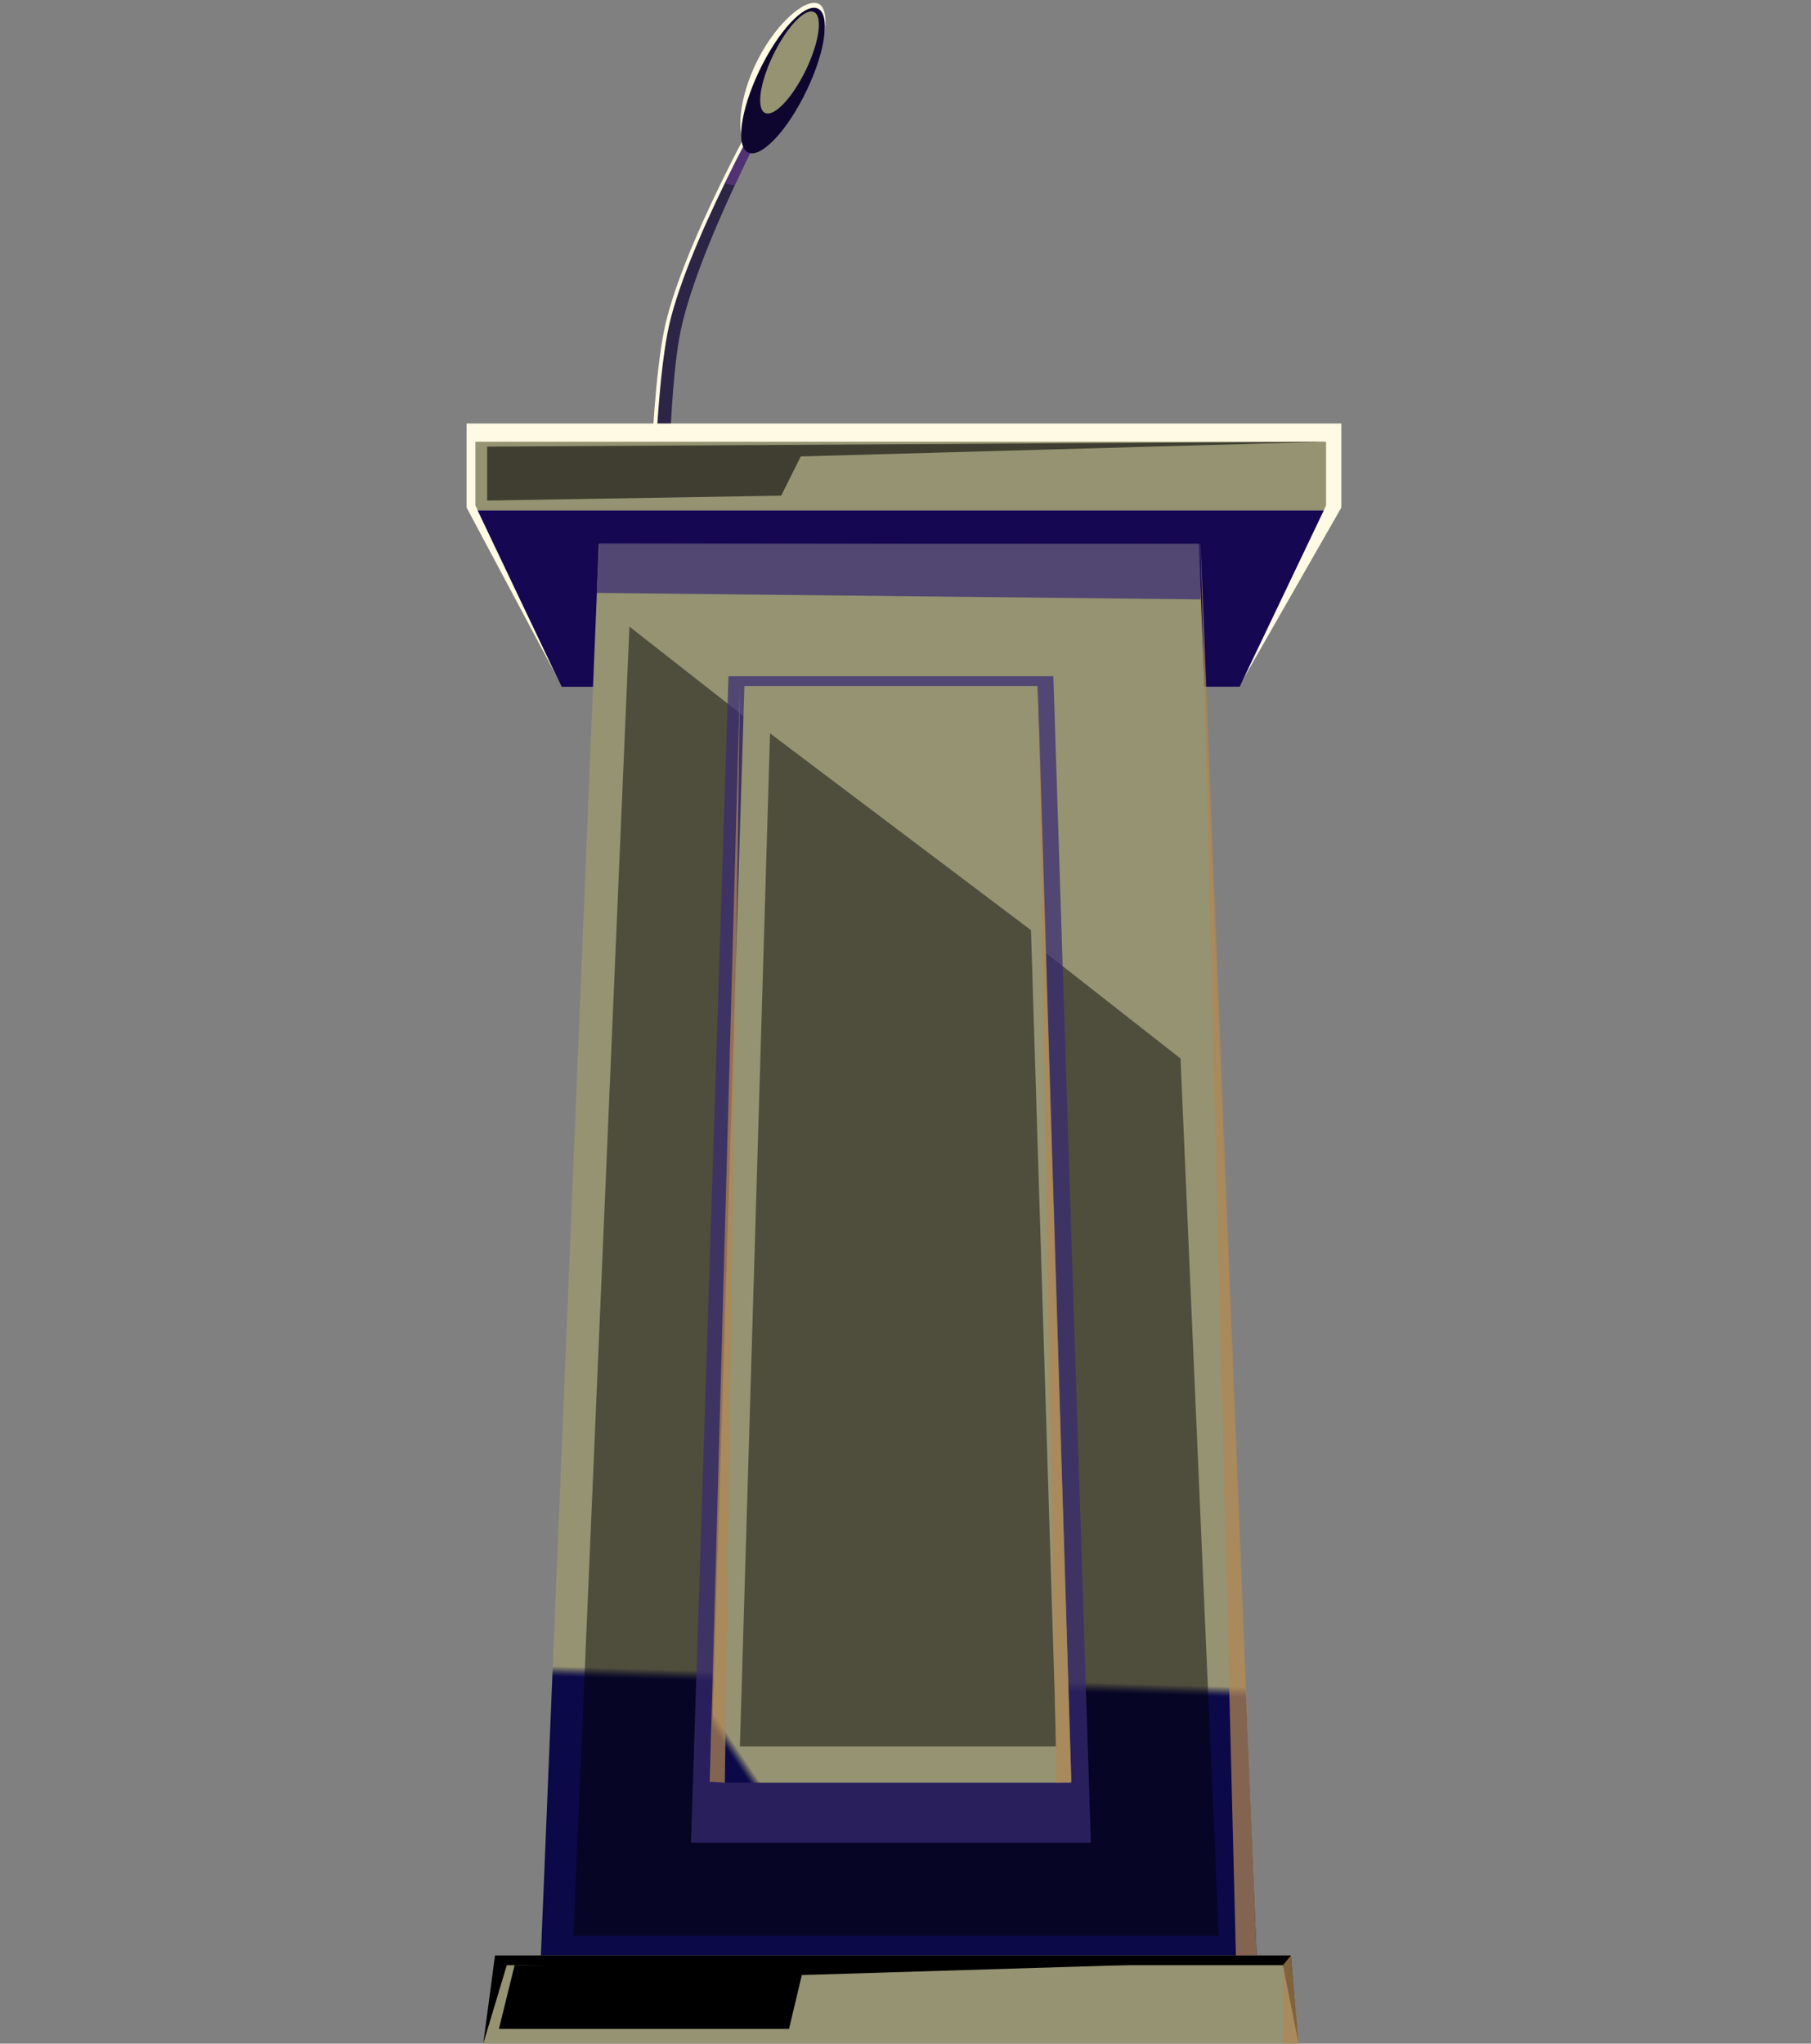 <svg xmlns="http://www.w3.org/2000/svg" xmlns:xlink="http://www.w3.org/1999/xlink" width="585" height="660" viewBox="0 0 585 660">
  <rect x="0" y="0" width="585" height="660" fill="#808080" stroke="none"/>
  <defs>
    <clipPath id="clip-path">
      <rect id="about-us-page-right-img" width="585" height="660" transform="translate(2675 2271)" fill="#fff" stroke="#707070" stroke-width="1"/>
    </clipPath>
    <clipPath id="clip-path-2">
      <rect id="Rectangle_79" data-name="Rectangle 79" width="282.547" height="659.079" fill="none"/>
    </clipPath>
    <clipPath id="clip-path-3">
      <rect id="Rectangle_53" data-name="Rectangle 53" width="282.546" height="659.079" fill="none"/>
    </clipPath>
    <clipPath id="clip-path-4">
      <rect id="Rectangle_52" data-name="Rectangle 52" width="10.105" height="14.768" fill="none"/>
    </clipPath>
    <clipPath id="clip-path-5">
      <path id="Path_255" data-name="Path 255" d="M34.056,13.615C29.483,22.482,27.846,31.339,30.4,33.4s8.331-3.466,12.9-12.333,6.21-17.724,3.654-19.783A1.964,1.964,0,0,0,45.694.854C42.8.854,37.98,6,34.056,13.615" transform="translate(-29.195 -0.854)" fill="none"/>
    </clipPath>
    <linearGradient id="linear-gradient" x1="-2.375" y1="26.618" x2="-2.286" y2="26.618" gradientUnits="objectBoundingBox">
      <stop offset="0" stop-color="#0b0948"/>
      <stop offset="0.149" stop-color="#18164c"/>
      <stop offset="0.425" stop-color="#3b3956"/>
      <stop offset="0.797" stop-color="#737167"/>
      <stop offset="1" stop-color="#959372"/>
    </linearGradient>
    <clipPath id="clip-path-7">
      <path id="Path_257" data-name="Path 257" d="M.873,43.639V64.215L1.617,65.8H274.91l.75-1.585V43.639Z" transform="translate(-0.873 -43.639)" fill="none"/>
    </clipPath>
    <linearGradient id="linear-gradient-2" x1="-3.973" y1="2.338" x2="-3.869" y2="2.338" xlink:href="#linear-gradient"/>
    <clipPath id="clip-path-8">
      <path id="Path_258" data-name="Path 258" d="M1.093,50.466,26.525,103.9h.068l1.666,3.534H247.272L248.5,104.8l25.938-54.338Z" transform="translate(-1.093 -50.466)" fill="none"/>
    </clipPath>
    <linearGradient id="linear-gradient-3" x1="-0.007" y1="6.787" x2="0.004" y2="6.787" gradientUnits="objectBoundingBox">
      <stop offset="0" stop-color="#512c34"/>
      <stop offset="1" stop-color="#160752"/>
    </linearGradient>
    <clipPath id="clip-path-9">
      <path id="Path_259" data-name="Path 259" d="M26.3,53.8,24.883,88.445,7.305,515.987H239.04L221.654,92.846,220.046,53.8Z" transform="translate(-7.305 -53.796)" fill="none"/>
    </clipPath>
    <linearGradient id="linear-gradient-4" x1="0.203" y1="1.525" x2="0.21" y2="1.525" xlink:href="#linear-gradient"/>
    <clipPath id="clip-path-10">
      <path id="Path_260" data-name="Path 260" d="M5.452,194.149l-3.8,28.491h263.39l-2.53-28.491Z" transform="translate(-1.652 -194.149)" fill="none"/>
    </clipPath>
    <linearGradient id="linear-gradient-5" x1="-0.019" y1="0.879" x2="-0.006" y2="0.879" xlink:href="#linear-gradient"/>
    <clipPath id="clip-path-12">
      <rect id="Rectangle_61" data-name="Rectangle 61" width="263.389" height="28.491" fill="none"/>
    </clipPath>
    <clipPath id="clip-path-13">
      <path id="Path_261" data-name="Path 261" d="M1.652,222.64l7.6-25.324H259.978l5.064,25.324-2.533-28.491H5.452Z" transform="translate(-1.652 -194.149)" fill="none"/>
    </clipPath>
    <linearGradient id="linear-gradient-6" x1="-0.021" y1="0.667" x2="-0.008" y2="0.667" gradientUnits="objectBoundingBox">
      <stop offset="0" stop-color="#b08653"/>
      <stop offset="1"/>
    </linearGradient>
    <clipPath id="clip-path-14">
      <rect id="Rectangle_63" data-name="Rectangle 63" width="270.987" height="18.994" fill="none"/>
    </clipPath>
    <clipPath id="clip-path-15">
      <path id="Path_262" data-name="Path 262" d="M2.042,45.221V62.633l94.974-1.582,6.33-12.664,169.683-4.748Z" transform="translate(-2.042 -43.639)" fill="none"/>
    </clipPath>
    <linearGradient id="linear-gradient-7" x1="-0.024" y1="24.105" x2="-0.012" y2="24.105" xlink:href="#linear-gradient-6"/>
    <clipPath id="clip-path-16">
      <rect id="Rectangle_65" data-name="Rectangle 65" width="253.258" height="22.161" fill="none"/>
    </clipPath>
    <clipPath id="clip-path-17">
      <path id="Path_263" data-name="Path 263" d="M8.276,196.221,3.212,216.8H96.919l4.141-17.412,155.412-4.749Z" transform="translate(-3.212 -194.636)" fill="none"/>
    </clipPath>
    <linearGradient id="linear-gradient-8" x1="-4.416" y1="0.562" x2="-4.3" y2="0.562" xlink:href="#linear-gradient-6"/>
    <clipPath id="clip-path-18">
      <rect id="Rectangle_67" data-name="Rectangle 67" width="208.453" height="422.812" fill="none"/>
    </clipPath>
    <clipPath id="clip-path-19">
      <path id="Path_264" data-name="Path 264" d="M28.714,62.022,10.62,484.835H219.071L206.735,201.506Z" transform="translate(-10.62 -62.022)" fill="none"/>
    </clipPath>
    <linearGradient id="linear-gradient-9" x1="-0.038" y1="1.053" x2="-0.025" y2="1.053" xlink:href="#linear-gradient-6"/>
    <clipPath id="clip-path-20">
      <rect id="Rectangle_68" data-name="Rectangle 68" width="18.101" height="455.858" fill="none"/>
    </clipPath>
    <clipPath id="clip-path-21">
      <rect id="Rectangle_69" data-name="Rectangle 69" width="129.162" height="376.716" fill="none"/>
    </clipPath>
    <clipPath id="clip-path-22">
      <path id="Path_267" data-name="Path 267" d="M35.188,67.929,24.265,422.116h116.5L129.843,67.929Z" transform="translate(-24.265 -67.929)" fill="none"/>
    </clipPath>
    <linearGradient id="linear-gradient-10" x1="0.037" y1="1.229" x2="0.047" y2="1.229" xlink:href="#linear-gradient"/>
    <clipPath id="clip-path-24">
      <rect id="Rectangle_73" data-name="Rectangle 73" width="102.209" height="327.172" fill="none"/>
    </clipPath>
    <clipPath id="clip-path-25">
      <path id="Path_268" data-name="Path 268" d="M27.18,399.81H129.387L121.2,136.192,36.914,72.636Z" transform="translate(-27.18 -72.636)" fill="none"/>
    </clipPath>
    <linearGradient id="linear-gradient-11" x1="-0.642" y1="1.28" x2="-0.616" y2="1.28" xlink:href="#linear-gradient-6"/>
    <clipPath id="clip-path-26">
      <rect id="Rectangle_74" data-name="Rectangle 74" width="194.998" height="18.25" fill="none"/>
    </clipPath>
    <clipPath id="clip-path-27">
      <rect id="Rectangle_75" data-name="Rectangle 75" width="5.211" height="28.391" fill="none"/>
    </clipPath>
    <clipPath id="clip-path-28">
      <rect id="Rectangle_76" data-name="Rectangle 76" width="10.816" height="354.445" fill="none"/>
    </clipPath>
    <clipPath id="clip-path-29">
      <rect id="Rectangle_77" data-name="Rectangle 77" width="9.734" height="354.445" fill="none"/>
    </clipPath>
  </defs>
  <g id="about-us-page-right-img-2" data-name="about-us-page-right-img" transform="translate(-2675 -2271)" clip-path="url(#clip-path)">
    <g id="Group_167" data-name="Group 167" transform="translate(2825.73 2271.921)">
      <g id="Group_166" data-name="Group 166" clip-path="url(#clip-path-2)">
        <g id="Group_104" data-name="Group 104">
          <g id="Group_103" data-name="Group 103" clip-path="url(#clip-path-3)">
            <path id="Path_250" data-name="Path 250" d="M56.015,9.449v5.476c-1.127,2.186-2.608,5.067-4.32,8.484-2.062,4.131-4.43,9.023-6.886,14.311C37.349,53.767,29.158,73.57,26.826,87.4c-4.05,23.963-3.7,71.371-3.57,81.914H18.027s0-56.982,5.064-83.892c2.546-13.534,10.864-32.684,18.5-48.372,2.533-5.19,4.976-10,7.129-14.1,4.255-8.136,7.295-13.5,7.295-13.5" transform="translate(40.524 21.241)" fill="#fffae3"/>
            <path id="Path_251" data-name="Path 251" d="M47.8,28.82C41.278,41.464,33.045,49.334,29.4,46.4S26.48,30.759,33,18.114,49.366-2.315,53.007.617s1.309,15.558-5.21,28.2" transform="translate(61.185 0)" fill="#fffae3"/>
            <path id="Path_252" data-name="Path 252" d="M56.405,9.449v5.476c-1.127,2.186-2.608,5.067-4.317,8.484-2.066,4.131-4.433,9.023-6.889,14.311C37.739,53.767,29.548,73.57,27.219,87.4c-4.053,23.963-3.7,71.371-3.573,81.914H18.417s0-56.982,5.064-83.892c2.546-13.534,10.868-32.684,18.5-48.372,2.533-5.19,4.979-10,7.133-14.1,4.252-8.136,7.292-13.5,7.292-13.5" transform="translate(41.401 21.241)" fill="#2c2545"/>
            <g id="Group_102" data-name="Group 102" transform="translate(83.383 44.192)" opacity="0.72" style="mix-blend-mode: multiply;isolation: isolate">
              <g id="Group_101" data-name="Group 101">
                <g id="Group_100" data-name="Group 100" clip-path="url(#clip-path-4)">
                  <path id="Path_253" data-name="Path 253" d="M35.777,14.065c-2.066,4.131-4.43,9.023-6.889,14.307l-3.215-.663c2.533-5.193,4.976-10,7.129-14.1Z" transform="translate(-25.671 -13.604)" fill="#5f3887"/>
                </g>
              </g>
            </g>
            <path id="Path_254" data-name="Path 254" d="M47.418,29.3C40.9,41.948,32.666,49.818,29.025,46.885s-1.309-15.561,5.206-28.2S48.987-1.831,52.628,1.1s1.309,15.558-5.21,28.2" transform="translate(61.379 1.097)" fill="#0f0630"/>
          </g>
        </g>
        <g id="Group_106" data-name="Group 106" transform="translate(94.825 2.774)">
          <g id="Group_105" data-name="Group 105" clip-path="url(#clip-path-5)">
            <rect id="Rectangle_54" data-name="Rectangle 54" width="36.28" height="24.466" transform="matrix(0.083, -0.997, 0.997, 0.083, -4.213, 34.362)" fill="url(#linear-gradient)"/>
          </g>
        </g>
        <g id="Group_108" data-name="Group 108">
          <g id="Group_107" data-name="Group 107" clip-path="url(#clip-path-3)">
            <path id="Path_256" data-name="Path 256" d="M282.547,41.824V68.993L250.96,124.231l-1.449,2.628H113.744L29.05,123.328h-.071L0,68.993V41.824Z" transform="translate(0 94.018)" fill="#fffae3"/>
          </g>
        </g>
        <g id="Group_110" data-name="Group 110" transform="translate(2.835 141.738)">
          <g id="Group_109" data-name="Group 109" clip-path="url(#clip-path-7)">
            <rect id="Rectangle_56" data-name="Rectangle 56" width="31.35" height="275.375" transform="translate(-0.742 22.136) rotate(-88.081)" fill="url(#linear-gradient-2)"/>
          </g>
        </g>
        <g id="Group_112" data-name="Group 112" transform="translate(3.55 163.912)">
          <g id="Group_111" data-name="Group 111" clip-path="url(#clip-path-8)">
            <rect id="Rectangle_57" data-name="Rectangle 57" width="276.418" height="74.235" transform="matrix(0.998, -0.064, 0.064, 0.998, -3.616, 0.23)" fill="url(#linear-gradient-3)"/>
          </g>
        </g>
        <g id="Group_114" data-name="Group 114" transform="translate(23.726 174.727)">
          <g id="Group_113" data-name="Group 113" clip-path="url(#clip-path-9)">
            <rect id="Rectangle_58" data-name="Rectangle 58" width="469.692" height="247.083" transform="translate(-15.469 461.673) rotate(-88.081)" fill="url(#linear-gradient-4)"/>
          </g>
        </g>
        <g id="Group_116" data-name="Group 116" transform="translate(5.366 630.588)">
          <g id="Group_115" data-name="Group 115" clip-path="url(#clip-path-10)">
            <rect id="Rectangle_59" data-name="Rectangle 59" width="264.22" height="37.614" transform="translate(-0.988 0.034) rotate(-1.989)" fill="url(#linear-gradient-5)"/>
          </g>
        </g>
        <g id="Group_144" data-name="Group 144">
          <g id="Group_143" data-name="Group 143" clip-path="url(#clip-path-3)">
            <g id="Group_121" data-name="Group 121" transform="translate(5.367 630.589)" style="mix-blend-mode: color-dodge;isolation: isolate">
              <g id="Group_120" data-name="Group 120">
                <g id="Group_119" data-name="Group 119" clip-path="url(#clip-path-12)">
                  <g id="Group_118" data-name="Group 118" transform="translate(-0.001 0)">
                    <g id="Group_117" data-name="Group 117" clip-path="url(#clip-path-13)">
                      <rect id="Rectangle_60" data-name="Rectangle 60" width="263.241" height="85.436" transform="translate(-6.083 1.364) rotate(-12.64)" fill="url(#linear-gradient-6)"/>
                    </g>
                  </g>
                </g>
              </g>
            </g>
            <g id="Group_126" data-name="Group 126" transform="translate(6.633 141.738)" opacity="0.58" style="mix-blend-mode: color-dodge;isolation: isolate">
              <g id="Group_125" data-name="Group 125">
                <g id="Group_124" data-name="Group 124" clip-path="url(#clip-path-14)">
                  <g id="Group_123" data-name="Group 123" transform="translate(-0.001)">
                    <g id="Group_122" data-name="Group 122" clip-path="url(#clip-path-15)">
                      <rect id="Rectangle_62" data-name="Rectangle 62" width="271.152" height="21.514" transform="translate(-0.177 0.002) rotate(-0.533)" fill="url(#linear-gradient-7)"/>
                    </g>
                  </g>
                </g>
              </g>
            </g>
            <g id="Group_131" data-name="Group 131" transform="translate(10.433 632.171)" style="mix-blend-mode: color-dodge;isolation: isolate">
              <g id="Group_130" data-name="Group 130">
                <g id="Group_129" data-name="Group 129" clip-path="url(#clip-path-16)">
                  <g id="Group_128" data-name="Group 128" transform="translate(0 -0.001)">
                    <g id="Group_127" data-name="Group 127" clip-path="url(#clip-path-17)">
                      <rect id="Rectangle_64" data-name="Rectangle 64" width="27.88" height="253.696" transform="translate(-0.501 22.15) rotate(-88.705)" fill="url(#linear-gradient-8)"/>
                    </g>
                  </g>
                </g>
              </g>
            </g>
            <g id="Group_136" data-name="Group 136" transform="translate(34.492 201.445)" opacity="0.47" style="mix-blend-mode: color-dodge;isolation: isolate">
              <g id="Group_135" data-name="Group 135">
                <g id="Group_134" data-name="Group 134" clip-path="url(#clip-path-18)">
                  <g id="Group_133" data-name="Group 133" transform="translate(0.002)">
                    <g id="Group_132" data-name="Group 132" clip-path="url(#clip-path-19)">
                      <rect id="Rectangle_66" data-name="Rectangle 66" width="258.019" height="444.905" transform="translate(-50.721 6.175) rotate(-6.941)" fill="url(#linear-gradient-9)"/>
                    </g>
                  </g>
                </g>
              </g>
            </g>
            <g id="Group_139" data-name="Group 139" transform="translate(237.099 174.731)" opacity="0.73" style="mix-blend-mode: color-dodge;isolation: isolate">
              <g id="Group_138" data-name="Group 138">
                <g id="Group_137" data-name="Group 137" clip-path="url(#clip-path-20)">
                  <path id="Path_265" data-name="Path 265" d="M73,53.8,84.4,509.654h6.7Z" transform="translate(-72.999 -53.798)" fill="#b08653"/>
                </g>
              </g>
            </g>
            <g id="Group_142" data-name="Group 142" transform="translate(72.48 217.467)" opacity="0.72" style="mix-blend-mode: multiply;isolation: isolate">
              <g id="Group_141" data-name="Group 141">
                <g id="Group_140" data-name="Group 140" clip-path="url(#clip-path-21)">
                  <path id="Path_266" data-name="Path 266" d="M151.477,443.672H22.316L34.424,66.954H139.369Z" transform="translate(-22.316 -66.956)" fill="#372a72"/>
                </g>
              </g>
            </g>
          </g>
        </g>
        <g id="Group_146" data-name="Group 146" transform="translate(78.812 220.631)">
          <g id="Group_145" data-name="Group 145" clip-path="url(#clip-path-22)">
            <rect id="Rectangle_71" data-name="Rectangle 71" width="295.718" height="358.295" transform="matrix(0.826, -0.563, 0.563, 0.826, -164.819, 112.31)" fill="url(#linear-gradient-10)"/>
          </g>
        </g>
        <g id="Group_165" data-name="Group 165">
          <g id="Group_164" data-name="Group 164" clip-path="url(#clip-path-3)">
            <g id="Group_151" data-name="Group 151" transform="translate(88.279 235.919)" opacity="0.47" style="mix-blend-mode: color-dodge;isolation: isolate">
              <g id="Group_150" data-name="Group 150">
                <g id="Group_149" data-name="Group 149" clip-path="url(#clip-path-24)">
                  <g id="Group_148" data-name="Group 148" transform="translate(0)">
                    <g id="Group_147" data-name="Group 147" clip-path="url(#clip-path-25)">
                      <rect id="Rectangle_72" data-name="Rectangle 72" width="122.021" height="332.811" transform="matrix(0.998, -0.061, 0.061, 0.998, -19.968, 1.223)" fill="url(#linear-gradient-11)"/>
                    </g>
                  </g>
                </g>
              </g>
            </g>
            <g id="Group_154" data-name="Group 154" transform="translate(42.075 174.406)" opacity="0.72" style="mix-blend-mode: multiply;isolation: isolate">
              <g id="Group_153" data-name="Group 153">
                <g id="Group_152" data-name="Group 152" clip-path="url(#clip-path-26)">
                  <path id="Path_269" data-name="Path 269" d="M12.954,69.849l195,2.1V54.022L13.744,53.7Z" transform="translate(-12.954 -53.697)" fill="#372a72"/>
                </g>
              </g>
            </g>
            <g id="Group_157" data-name="Group 157" transform="translate(263.691 630.688)" opacity="0.73" style="mix-blend-mode: color-dodge;isolation: isolate">
              <g id="Group_156" data-name="Group 156">
                <g id="Group_155" data-name="Group 155" clip-path="url(#clip-path-27)">
                  <path id="Path_270" data-name="Path 270" d="M83.694,194.18l2.7,28.39h-5.21V197.246Z" transform="translate(-81.187 -194.18)" fill="#b08653"/>
                </g>
              </g>
            </g>
            <g id="Group_160" data-name="Group 160" transform="translate(184.539 220.371)" opacity="0.73" style="mix-blend-mode: color-dodge;isolation: isolate">
              <g id="Group_159" data-name="Group 159">
                <g id="Group_158" data-name="Group 158" clip-path="url(#clip-path-28)">
                  <path id="Path_271" data-name="Path 271" d="M56.817,67.849l5.947,354.443,4.869-.231Z" transform="translate(-56.817 -67.849)" fill="#b08653"/>
                </g>
              </g>
            </g>
            <g id="Group_163" data-name="Group 163" transform="translate(78.545 220.371)" opacity="0.73" style="mix-blend-mode: color-dodge;isolation: isolate">
              <g id="Group_162" data-name="Group 162">
                <g id="Group_161" data-name="Group 161" clip-path="url(#clip-path-29)">
                  <path id="Path_272" data-name="Path 272" d="M33.917,67.849,24.183,422.062l4.865.231Z" transform="translate(-24.183 -67.849)" fill="#b08653"/>
                </g>
              </g>
            </g>
          </g>
        </g>
      </g>
    </g>
  </g>
</svg>
